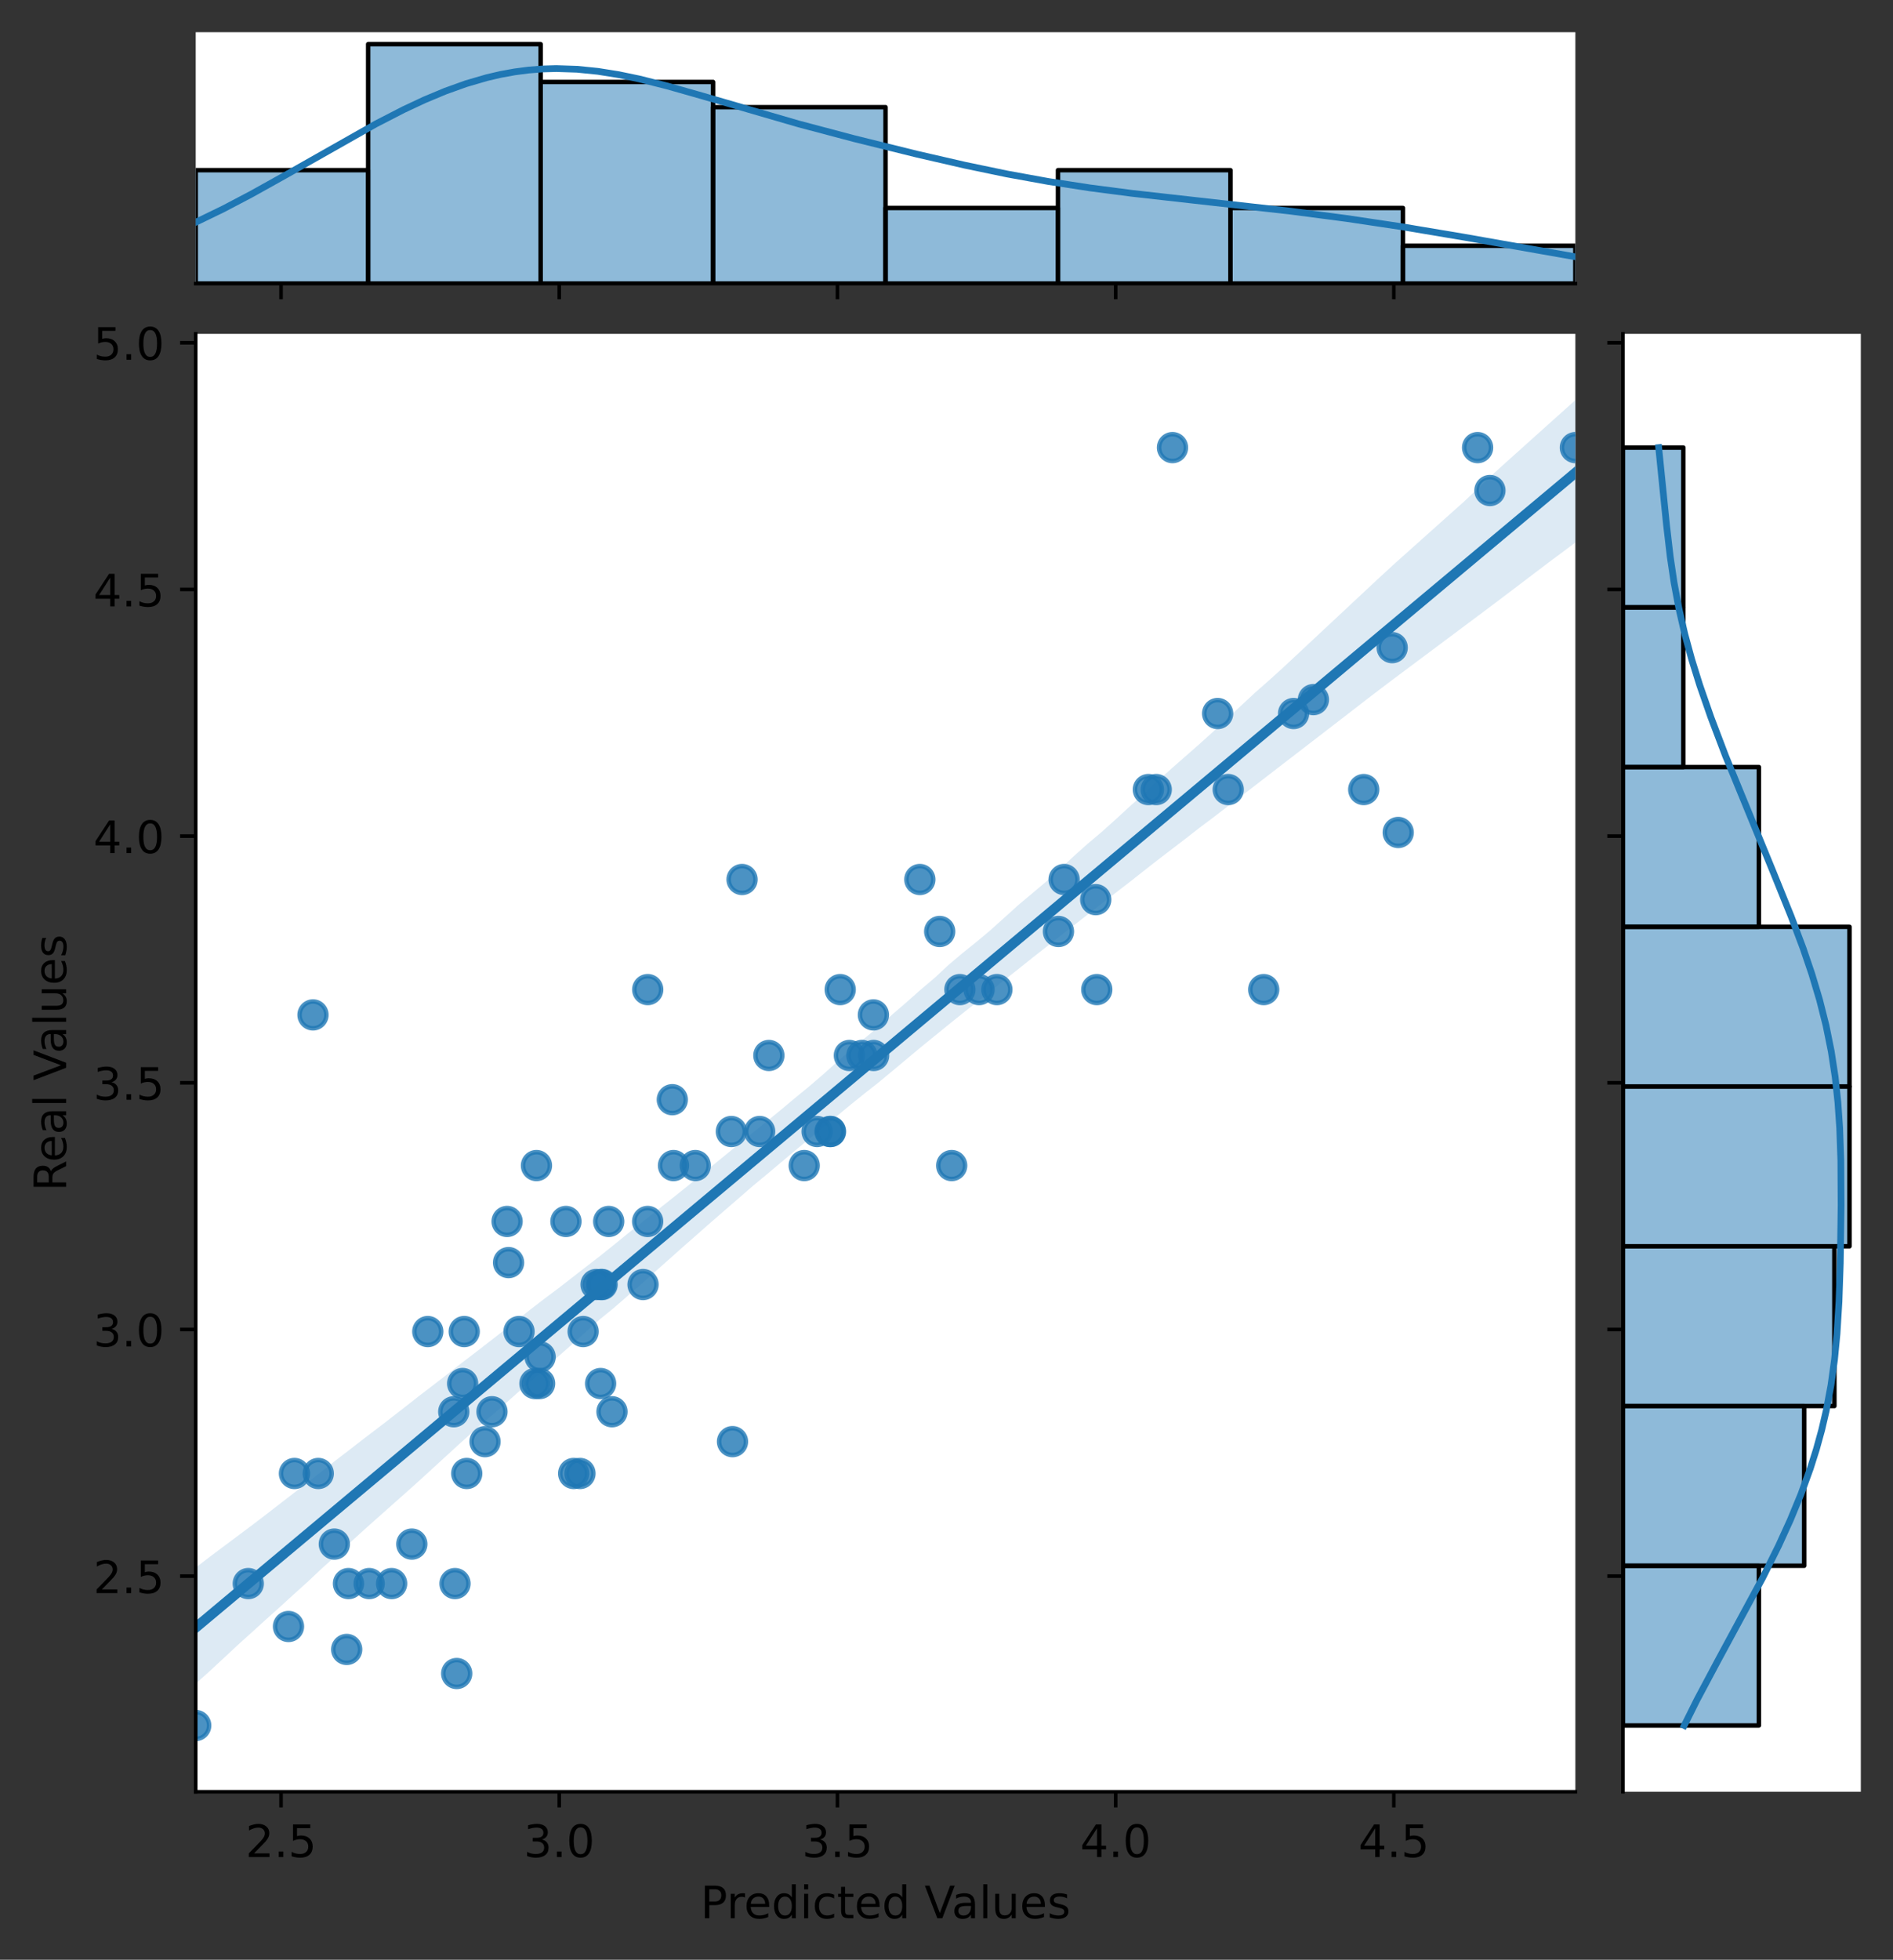 <?xml version="1.0" encoding="utf-8" standalone="no"?>
<!DOCTYPE svg PUBLIC "-//W3C//DTD SVG 1.1//EN"
  "http://www.w3.org/Graphics/SVG/1.1/DTD/svg11.dtd">
<!-- Created with matplotlib (https://matplotlib.org/) -->
<svg height="438.156pt" version="1.1" viewBox="0 0 423.475 438.156" width="423.475pt" xmlns="http://www.w3.org/2000/svg" xmlns:xlink="http://www.w3.org/1999/xlink">
 <rect x="0" y="0" width="423.475" height="438.156" fill="#333333" stroke="none"/>
 <defs>
  <style type="text/css">*{stroke-linecap:butt;stroke-linejoin:round;}</style>
 </defs>
 <g id="figure_1">
  <g id="patch_1">
   <path d="M 0 438.156 
L 423.475 438.156 
L 423.475 0 
L 0 0 
z
" style="fill:none;"/>
  </g>
  <g id="axes_1">
   <g id="patch_2">
    <path d="M 43.781 400.6 
L 352.419 400.6 
L 352.419 74.64 
L 43.781 74.64 
z
" style="fill:#ffffff;"/>
   </g>
   <g id="PathCollection_1">
    <defs>
     <path d="M 0 3 
C 0.796 3 1.559 2.684 2.121 2.121 
C 2.684 1.559 3 0.796 3 0 
C 3 -0.796 2.684 -1.559 2.121 -2.121 
C 1.559 -2.684 0.796 -3 0 -3 
C -0.796 -3 -1.559 -2.684 -2.121 -2.121 
C -2.684 -1.559 -3 -0.796 -3 0 
C -3 0.796 -2.684 1.559 -2.121 2.121 
C -1.559 2.684 -0.796 3 0 3 
z
" id="m0c52b61e83" style="stroke:#1f77b4;stroke-opacity:0.8;"/>
    </defs>
    <g clip-path="url(#p9263d6e42c)">
     <use style="fill:#1f77b4;fill-opacity:0.8;stroke:#1f77b4;stroke-opacity:0.8;" x="134.405" xlink:href="#m0c52b61e83" y="287.194"/>
     <use style="fill:#1f77b4;fill-opacity:0.8;stroke:#1f77b4;stroke-opacity:0.8;" x="172.001" xlink:href="#m0c52b61e83" y="235.981"/>
     <use style="fill:#1f77b4;fill-opacity:0.8;stroke:#1f77b4;stroke-opacity:0.8;" x="134.36" xlink:href="#m0c52b61e83" y="309.328"/>
     <use style="fill:#1f77b4;fill-opacity:0.8;stroke:#1f77b4;stroke-opacity:0.8;" x="128.331" xlink:href="#m0c52b61e83" y="329.439"/>
     <use style="fill:#1f77b4;fill-opacity:0.8;stroke:#1f77b4;stroke-opacity:0.8;" x="71.198" xlink:href="#m0c52b61e83" y="329.439"/>
     <use style="fill:#1f77b4;fill-opacity:0.8;stroke:#1f77b4;stroke-opacity:0.8;" x="144.901" xlink:href="#m0c52b61e83" y="221.252"/>
     <use style="fill:#1f77b4;fill-opacity:0.8;stroke:#1f77b4;stroke-opacity:0.8;" x="110.058" xlink:href="#m0c52b61e83" y="315.633"/>
     <use style="fill:#1f77b4;fill-opacity:0.8;stroke:#1f77b4;stroke-opacity:0.8;" x="179.911" xlink:href="#m0c52b61e83" y="260.594"/>
     <use style="fill:#1f77b4;fill-opacity:0.8;stroke:#1f77b4;stroke-opacity:0.8;" x="92.127" xlink:href="#m0c52b61e83" y="345.223"/>
     <use style="fill:#1f77b4;fill-opacity:0.8;stroke:#1f77b4;stroke-opacity:0.8;" x="312.79" xlink:href="#m0c52b61e83" y="186.126"/>
     <use style="fill:#1f77b4;fill-opacity:0.8;stroke:#1f77b4;stroke-opacity:0.8;" x="134.696" xlink:href="#m0c52b61e83" y="287.194"/>
     <use style="fill:#1f77b4;fill-opacity:0.8;stroke:#1f77b4;stroke-opacity:0.8;" x="272.391" xlink:href="#m0c52b61e83" y="159.525"/>
     <use style="fill:#1f77b4;fill-opacity:0.8;stroke:#1f77b4;stroke-opacity:0.8;" x="163.865" xlink:href="#m0c52b61e83" y="322.32"/>
     <use style="fill:#1f77b4;fill-opacity:0.8;stroke:#1f77b4;stroke-opacity:0.8;" x="195.436" xlink:href="#m0c52b61e83" y="235.981"/>
     <use style="fill:#1f77b4;fill-opacity:0.8;stroke:#1f77b4;stroke-opacity:0.8;" x="256.899" xlink:href="#m0c52b61e83" y="176.528"/>
     <use style="fill:#1f77b4;fill-opacity:0.8;stroke:#1f77b4;stroke-opacity:0.8;" x="77.955" xlink:href="#m0c52b61e83" y="354.052"/>
     <use style="fill:#1f77b4;fill-opacity:0.8;stroke:#1f77b4;stroke-opacity:0.8;" x="87.611" xlink:href="#m0c52b61e83" y="354.052"/>
     <use style="fill:#1f77b4;fill-opacity:0.8;stroke:#1f77b4;stroke-opacity:0.8;" x="223.01" xlink:href="#m0c52b61e83" y="221.252"/>
     <use style="fill:#1f77b4;fill-opacity:0.8;stroke:#1f77b4;stroke-opacity:0.8;" x="120.831" xlink:href="#m0c52b61e83" y="303.365"/>
     <use style="fill:#1f77b4;fill-opacity:0.8;stroke:#1f77b4;stroke-opacity:0.8;" x="169.938" xlink:href="#m0c52b61e83" y="252.984"/>
     <use style="fill:#1f77b4;fill-opacity:0.8;stroke:#1f77b4;stroke-opacity:0.8;" x="236.785" xlink:href="#m0c52b61e83" y="208.26"/>
     <use style="fill:#1f77b4;fill-opacity:0.8;stroke:#1f77b4;stroke-opacity:0.8;" x="195.386" xlink:href="#m0c52b61e83" y="226.91"/>
     <use style="fill:#1f77b4;fill-opacity:0.8;stroke:#1f77b4;stroke-opacity:0.8;" x="64.538" xlink:href="#m0c52b61e83" y="363.649"/>
     <use style="fill:#1f77b4;fill-opacity:0.8;stroke:#1f77b4;stroke-opacity:0.8;" x="305.075" xlink:href="#m0c52b61e83" y="176.528"/>
     <use style="fill:#1f77b4;fill-opacity:0.8;stroke:#1f77b4;stroke-opacity:0.8;" x="102.168" xlink:href="#m0c52b61e83" y="374.162"/>
     <use style="fill:#1f77b4;fill-opacity:0.8;stroke:#1f77b4;stroke-opacity:0.8;" x="185.797" xlink:href="#m0c52b61e83" y="252.984"/>
     <use style="fill:#1f77b4;fill-opacity:0.8;stroke:#1f77b4;stroke-opacity:0.8;" x="136.905" xlink:href="#m0c52b61e83" y="315.633"/>
     <use style="fill:#1f77b4;fill-opacity:0.8;stroke:#1f77b4;stroke-opacity:0.8;" x="101.788" xlink:href="#m0c52b61e83" y="354.052"/>
     <use style="fill:#1f77b4;fill-opacity:0.8;stroke:#1f77b4;stroke-opacity:0.8;" x="262.292" xlink:href="#m0c52b61e83" y="100.073"/>
     <use style="fill:#1f77b4;fill-opacity:0.8;stroke:#1f77b4;stroke-opacity:0.8;" x="70.018" xlink:href="#m0c52b61e83" y="226.91"/>
     <use style="fill:#1f77b4;fill-opacity:0.8;stroke:#1f77b4;stroke-opacity:0.8;" x="43.781" xlink:href="#m0c52b61e83" y="385.784"/>
     <use style="fill:#1f77b4;fill-opacity:0.8;stroke:#1f77b4;stroke-opacity:0.8;" x="238.045" xlink:href="#m0c52b61e83" y="196.639"/>
     <use style="fill:#1f77b4;fill-opacity:0.8;stroke:#1f77b4;stroke-opacity:0.8;" x="155.54" xlink:href="#m0c52b61e83" y="260.594"/>
     <use style="fill:#1f77b4;fill-opacity:0.8;stroke:#1f77b4;stroke-opacity:0.8;" x="65.871" xlink:href="#m0c52b61e83" y="329.439"/>
     <use style="fill:#1f77b4;fill-opacity:0.8;stroke:#1f77b4;stroke-opacity:0.8;" x="108.503" xlink:href="#m0c52b61e83" y="322.32"/>
     <use style="fill:#1f77b4;fill-opacity:0.8;stroke:#1f77b4;stroke-opacity:0.8;" x="182.793" xlink:href="#m0c52b61e83" y="252.984"/>
     <use style="fill:#1f77b4;fill-opacity:0.8;stroke:#1f77b4;stroke-opacity:0.8;" x="95.702" xlink:href="#m0c52b61e83" y="297.707"/>
     <use style="fill:#1f77b4;fill-opacity:0.8;stroke:#1f77b4;stroke-opacity:0.8;" x="119.671" xlink:href="#m0c52b61e83" y="309.328"/>
     <use style="fill:#1f77b4;fill-opacity:0.8;stroke:#1f77b4;stroke-opacity:0.8;" x="74.79" xlink:href="#m0c52b61e83" y="345.223"/>
     <use style="fill:#1f77b4;fill-opacity:0.8;stroke:#1f77b4;stroke-opacity:0.8;" x="113.767" xlink:href="#m0c52b61e83" y="282.291"/>
     <use style="fill:#1f77b4;fill-opacity:0.8;stroke:#1f77b4;stroke-opacity:0.8;" x="150.67" xlink:href="#m0c52b61e83" y="260.594"/>
     <use style="fill:#1f77b4;fill-opacity:0.8;stroke:#1f77b4;stroke-opacity:0.8;" x="103.852" xlink:href="#m0c52b61e83" y="297.707"/>
     <use style="fill:#1f77b4;fill-opacity:0.8;stroke:#1f77b4;stroke-opacity:0.8;" x="210.215" xlink:href="#m0c52b61e83" y="208.26"/>
     <use style="fill:#1f77b4;fill-opacity:0.8;stroke:#1f77b4;stroke-opacity:0.8;" x="82.587" xlink:href="#m0c52b61e83" y="354.052"/>
     <use style="fill:#1f77b4;fill-opacity:0.8;stroke:#1f77b4;stroke-opacity:0.8;" x="143.852" xlink:href="#m0c52b61e83" y="287.194"/>
     <use style="fill:#1f77b4;fill-opacity:0.8;stroke:#1f77b4;stroke-opacity:0.8;" x="104.413" xlink:href="#m0c52b61e83" y="329.439"/>
     <use style="fill:#1f77b4;fill-opacity:0.8;stroke:#1f77b4;stroke-opacity:0.8;" x="192.808" xlink:href="#m0c52b61e83" y="235.981"/>
     <use style="fill:#1f77b4;fill-opacity:0.8;stroke:#1f77b4;stroke-opacity:0.8;" x="311.439" xlink:href="#m0c52b61e83" y="144.797"/>
     <use style="fill:#1f77b4;fill-opacity:0.8;stroke:#1f77b4;stroke-opacity:0.8;" x="187.959" xlink:href="#m0c52b61e83" y="221.252"/>
     <use style="fill:#1f77b4;fill-opacity:0.8;stroke:#1f77b4;stroke-opacity:0.8;" x="55.541" xlink:href="#m0c52b61e83" y="354.052"/>
     <use style="fill:#1f77b4;fill-opacity:0.8;stroke:#1f77b4;stroke-opacity:0.8;" x="205.778" xlink:href="#m0c52b61e83" y="196.639"/>
     <use style="fill:#1f77b4;fill-opacity:0.8;stroke:#1f77b4;stroke-opacity:0.8;" x="113.44" xlink:href="#m0c52b61e83" y="273.094"/>
     <use style="fill:#1f77b4;fill-opacity:0.8;stroke:#1f77b4;stroke-opacity:0.8;" x="150.4" xlink:href="#m0c52b61e83" y="245.865"/>
     <use style="fill:#1f77b4;fill-opacity:0.8;stroke:#1f77b4;stroke-opacity:0.8;" x="77.557" xlink:href="#m0c52b61e83" y="368.781"/>
     <use style="fill:#1f77b4;fill-opacity:0.8;stroke:#1f77b4;stroke-opacity:0.8;" x="103.494" xlink:href="#m0c52b61e83" y="309.328"/>
     <use style="fill:#1f77b4;fill-opacity:0.8;stroke:#1f77b4;stroke-opacity:0.8;" x="352.419" xlink:href="#m0c52b61e83" y="100.073"/>
     <use style="fill:#1f77b4;fill-opacity:0.8;stroke:#1f77b4;stroke-opacity:0.8;" x="136.173" xlink:href="#m0c52b61e83" y="273.094"/>
     <use style="fill:#1f77b4;fill-opacity:0.8;stroke:#1f77b4;stroke-opacity:0.8;" x="120.715" xlink:href="#m0c52b61e83" y="309.328"/>
     <use style="fill:#1f77b4;fill-opacity:0.8;stroke:#1f77b4;stroke-opacity:0.8;" x="219.022" xlink:href="#m0c52b61e83" y="221.252"/>
     <use style="fill:#1f77b4;fill-opacity:0.8;stroke:#1f77b4;stroke-opacity:0.8;" x="144.886" xlink:href="#m0c52b61e83" y="273.094"/>
     <use style="fill:#1f77b4;fill-opacity:0.8;stroke:#1f77b4;stroke-opacity:0.8;" x="274.762" xlink:href="#m0c52b61e83" y="176.528"/>
     <use style="fill:#1f77b4;fill-opacity:0.8;stroke:#1f77b4;stroke-opacity:0.8;" x="214.733" xlink:href="#m0c52b61e83" y="221.252"/>
     <use style="fill:#1f77b4;fill-opacity:0.8;stroke:#1f77b4;stroke-opacity:0.8;" x="130.453" xlink:href="#m0c52b61e83" y="297.707"/>
     <use style="fill:#1f77b4;fill-opacity:0.8;stroke:#1f77b4;stroke-opacity:0.8;" x="120.01" xlink:href="#m0c52b61e83" y="260.594"/>
     <use style="fill:#1f77b4;fill-opacity:0.8;stroke:#1f77b4;stroke-opacity:0.8;" x="333.306" xlink:href="#m0c52b61e83" y="109.671"/>
     <use style="fill:#1f77b4;fill-opacity:0.8;stroke:#1f77b4;stroke-opacity:0.8;" x="245.354" xlink:href="#m0c52b61e83" y="221.252"/>
     <use style="fill:#1f77b4;fill-opacity:0.8;stroke:#1f77b4;stroke-opacity:0.8;" x="133.339" xlink:href="#m0c52b61e83" y="287.194"/>
     <use style="fill:#1f77b4;fill-opacity:0.8;stroke:#1f77b4;stroke-opacity:0.8;" x="258.655" xlink:href="#m0c52b61e83" y="176.528"/>
     <use style="fill:#1f77b4;fill-opacity:0.8;stroke:#1f77b4;stroke-opacity:0.8;" x="245.122" xlink:href="#m0c52b61e83" y="201.141"/>
     <use style="fill:#1f77b4;fill-opacity:0.8;stroke:#1f77b4;stroke-opacity:0.8;" x="293.814" xlink:href="#m0c52b61e83" y="156.418"/>
     <use style="fill:#1f77b4;fill-opacity:0.8;stroke:#1f77b4;stroke-opacity:0.8;" x="330.55" xlink:href="#m0c52b61e83" y="100.073"/>
     <use style="fill:#1f77b4;fill-opacity:0.8;stroke:#1f77b4;stroke-opacity:0.8;" x="190.007" xlink:href="#m0c52b61e83" y="235.981"/>
     <use style="fill:#1f77b4;fill-opacity:0.8;stroke:#1f77b4;stroke-opacity:0.8;" x="212.895" xlink:href="#m0c52b61e83" y="260.594"/>
     <use style="fill:#1f77b4;fill-opacity:0.8;stroke:#1f77b4;stroke-opacity:0.8;" x="101.51" xlink:href="#m0c52b61e83" y="315.633"/>
     <use style="fill:#1f77b4;fill-opacity:0.8;stroke:#1f77b4;stroke-opacity:0.8;" x="185.682" xlink:href="#m0c52b61e83" y="252.984"/>
     <use style="fill:#1f77b4;fill-opacity:0.8;stroke:#1f77b4;stroke-opacity:0.8;" x="282.698" xlink:href="#m0c52b61e83" y="221.252"/>
     <use style="fill:#1f77b4;fill-opacity:0.8;stroke:#1f77b4;stroke-opacity:0.8;" x="289.383" xlink:href="#m0c52b61e83" y="159.525"/>
     <use style="fill:#1f77b4;fill-opacity:0.8;stroke:#1f77b4;stroke-opacity:0.8;" x="166.004" xlink:href="#m0c52b61e83" y="196.639"/>
     <use style="fill:#1f77b4;fill-opacity:0.8;stroke:#1f77b4;stroke-opacity:0.8;" x="116.111" xlink:href="#m0c52b61e83" y="297.707"/>
     <use style="fill:#1f77b4;fill-opacity:0.8;stroke:#1f77b4;stroke-opacity:0.8;" x="163.609" xlink:href="#m0c52b61e83" y="252.984"/>
     <use style="fill:#1f77b4;fill-opacity:0.8;stroke:#1f77b4;stroke-opacity:0.8;" x="129.746" xlink:href="#m0c52b61e83" y="329.439"/>
     <use style="fill:#1f77b4;fill-opacity:0.8;stroke:#1f77b4;stroke-opacity:0.8;" x="126.601" xlink:href="#m0c52b61e83" y="273.094"/>
    </g>
   </g>
   <g id="PolyCollection_1">
    <path clip-path="url(#p9263d6e42c)" d="M 43.781 350.483 
L 43.781 376.428 
L 46.899 373.639 
L 50.016 370.751 
L 53.134 367.841 
L 56.251 365.032 
L 59.369 362.194 
L 62.487 359.409 
L 65.604 356.559 
L 68.722 353.753 
L 71.839 350.818 
L 74.957 348.011 
L 78.074 345.109 
L 81.192 342.269 
L 84.309 339.486 
L 87.427 336.722 
L 90.545 333.953 
L 93.662 331.169 
L 96.78 328.314 
L 99.897 325.46 
L 103.015 322.606 
L 106.132 319.815 
L 109.25 317.107 
L 112.367 314.426 
L 115.485 311.636 
L 118.603 308.933 
L 121.72 306.158 
L 124.838 303.317 
L 127.955 300.582 
L 131.073 297.77 
L 134.19 294.973 
L 137.308 292.429 
L 140.425 289.724 
L 143.543 287.031 
L 146.66 284.232 
L 149.778 281.464 
L 152.896 278.681 
L 156.013 275.946 
L 159.131 273.202 
L 162.248 270.498 
L 165.366 267.8 
L 168.483 265.094 
L 171.601 262.512 
L 174.718 259.889 
L 177.836 257.273 
L 180.954 254.673 
L 184.071 252.144 
L 187.189 249.55 
L 190.306 246.969 
L 193.424 244.466 
L 196.541 242.015 
L 199.659 239.421 
L 202.776 236.825 
L 205.894 234.215 
L 209.012 231.681 
L 212.129 229.149 
L 215.247 226.636 
L 218.364 224.192 
L 221.482 221.704 
L 224.599 219.178 
L 227.717 216.738 
L 230.834 214.238 
L 233.952 211.796 
L 237.069 209.357 
L 240.187 206.909 
L 243.305 204.486 
L 246.422 202.045 
L 249.54 199.645 
L 252.657 197.246 
L 255.775 194.785 
L 258.892 192.347 
L 262.01 189.96 
L 265.127 187.574 
L 268.245 185.146 
L 271.363 182.807 
L 274.48 180.41 
L 277.598 178.041 
L 280.715 175.665 
L 283.833 173.25 
L 286.95 170.851 
L 290.068 168.452 
L 293.185 166.051 
L 296.303 163.65 
L 299.421 161.25 
L 302.538 158.851 
L 305.656 156.427 
L 308.773 154.051 
L 311.891 151.696 
L 315.008 149.369 
L 318.126 147.041 
L 321.243 144.713 
L 324.361 142.385 
L 327.479 140.056 
L 330.596 137.728 
L 333.714 135.394 
L 336.831 133.042 
L 339.949 130.681 
L 343.066 128.313 
L 346.184 125.945 
L 349.301 123.626 
L 352.419 121.285 
L 352.419 89.456 
L 352.419 89.456 
L 349.301 92.251 
L 346.184 95.046 
L 343.066 97.843 
L 339.949 100.64 
L 336.831 103.437 
L 333.714 106.257 
L 330.596 109.222 
L 327.479 112.172 
L 324.361 114.956 
L 321.243 117.74 
L 318.126 120.525 
L 315.008 123.313 
L 311.891 126.1 
L 308.773 128.961 
L 305.656 131.871 
L 302.538 134.783 
L 299.421 137.696 
L 296.303 140.609 
L 293.185 143.522 
L 290.068 146.435 
L 286.95 149.348 
L 283.833 152.162 
L 280.715 154.905 
L 277.598 157.806 
L 274.48 160.706 
L 271.363 163.61 
L 268.245 166.424 
L 265.127 169.155 
L 262.01 171.888 
L 258.892 174.666 
L 255.775 177.599 
L 252.657 180.369 
L 249.54 183.237 
L 246.422 186.032 
L 243.305 188.659 
L 240.187 191.449 
L 237.069 194.348 
L 233.952 197.179 
L 230.834 199.803 
L 227.717 202.422 
L 224.599 205.248 
L 221.482 208.038 
L 218.364 210.652 
L 215.247 213.154 
L 212.129 215.792 
L 209.012 218.697 
L 205.894 221.327 
L 202.776 224.096 
L 199.659 226.775 
L 196.541 229.537 
L 193.424 232.141 
L 190.306 234.798 
L 187.189 237.484 
L 184.071 240.276 
L 180.954 242.95 
L 177.836 245.501 
L 174.718 248.112 
L 171.601 250.672 
L 168.483 253.193 
L 165.366 255.719 
L 162.248 258.272 
L 159.131 260.811 
L 156.013 263.401 
L 152.896 265.907 
L 149.778 268.396 
L 146.66 270.866 
L 143.543 273.336 
L 140.425 275.805 
L 137.308 278.345 
L 134.19 280.844 
L 131.073 283.252 
L 127.955 285.674 
L 124.838 288.085 
L 121.72 290.42 
L 118.603 292.813 
L 115.485 295.323 
L 112.367 297.723 
L 109.25 300.147 
L 106.132 302.557 
L 103.015 304.937 
L 99.897 307.382 
L 96.78 309.786 
L 93.662 312.173 
L 90.545 314.62 
L 87.427 317.046 
L 84.309 319.443 
L 81.192 321.811 
L 78.074 324.23 
L 74.957 326.616 
L 71.839 329.072 
L 68.722 331.491 
L 65.604 333.907 
L 62.487 336.317 
L 59.369 338.727 
L 56.251 341.102 
L 53.134 343.433 
L 50.016 345.763 
L 46.899 348.093 
L 43.781 350.483 
z
" style="fill:#1f77b4;fill-opacity:0.15;"/>
   </g>
   <g id="matplotlib.axis_1">
    <g id="xtick_1">
     <g id="line2d_1">
      <defs>
       <path d="M 0 0 
L 0 3.5 
" id="m417b14a66a" style="stroke:#000000;stroke-width:0.8;"/>
      </defs>
      <g>
       <use style="stroke:#000000;stroke-width:0.8;" x="62.873" xlink:href="#m417b14a66a" y="400.6"/>
      </g>
     </g>
     <g id="text_1">
      <!-- 2.5 -->
      <g transform="translate(54.921 415.198)scale(0.1 -0.1)">
       <defs>
        <path d="M 19.188 8.297 
L 53.609 8.297 
L 53.609 0 
L 7.328 0 
L 7.328 8.297 
Q 12.938 14.109 22.625 23.891 
Q 32.328 33.688 34.812 36.531 
Q 39.547 41.844 41.422 45.531 
Q 43.312 49.219 43.312 52.781 
Q 43.312 58.594 39.234 62.25 
Q 35.156 65.922 28.609 65.922 
Q 23.969 65.922 18.812 64.312 
Q 13.672 62.703 7.812 59.422 
L 7.812 69.391 
Q 13.766 71.781 18.938 73 
Q 24.125 74.219 28.422 74.219 
Q 39.75 74.219 46.484 68.547 
Q 53.219 62.891 53.219 53.422 
Q 53.219 48.922 51.531 44.891 
Q 49.859 40.875 45.406 35.406 
Q 44.188 33.984 37.641 27.219 
Q 31.109 20.453 19.188 8.297 
z
" id="DejaVuSans-50"/>
        <path d="M 10.688 12.406 
L 21 12.406 
L 21 0 
L 10.688 0 
z
" id="DejaVuSans-46"/>
        <path d="M 10.797 72.906 
L 49.516 72.906 
L 49.516 64.594 
L 19.828 64.594 
L 19.828 46.734 
Q 21.969 47.469 24.109 47.828 
Q 26.266 48.188 28.422 48.188 
Q 40.625 48.188 47.75 41.5 
Q 54.891 34.812 54.891 23.391 
Q 54.891 11.625 47.562 5.094 
Q 40.234 -1.422 26.906 -1.422 
Q 22.312 -1.422 17.547 -0.641 
Q 12.797 0.141 7.719 1.703 
L 7.719 11.625 
Q 12.109 9.234 16.797 8.062 
Q 21.484 6.891 26.703 6.891 
Q 35.156 6.891 40.078 11.328 
Q 45.016 15.766 45.016 23.391 
Q 45.016 31 40.078 35.438 
Q 35.156 39.891 26.703 39.891 
Q 22.75 39.891 18.812 39.016 
Q 14.891 38.141 10.797 36.281 
z
" id="DejaVuSans-53"/>
       </defs>
       <use xlink:href="#DejaVuSans-50"/>
       <use x="63.623" xlink:href="#DejaVuSans-46"/>
       <use x="95.41" xlink:href="#DejaVuSans-53"/>
      </g>
     </g>
    </g>
    <g id="xtick_2">
     <g id="line2d_2">
      <g>
       <use style="stroke:#000000;stroke-width:0.8;" x="125.108" xlink:href="#m417b14a66a" y="400.6"/>
      </g>
     </g>
     <g id="text_2">
      <!-- 3.0 -->
      <g transform="translate(117.157 415.198)scale(0.1 -0.1)">
       <defs>
        <path d="M 40.578 39.312 
Q 47.656 37.797 51.625 33 
Q 55.609 28.219 55.609 21.188 
Q 55.609 10.406 48.188 4.484 
Q 40.766 -1.422 27.094 -1.422 
Q 22.516 -1.422 17.656 -0.516 
Q 12.797 0.391 7.625 2.203 
L 7.625 11.719 
Q 11.719 9.328 16.594 8.109 
Q 21.484 6.891 26.812 6.891 
Q 36.078 6.891 40.938 10.547 
Q 45.797 14.203 45.797 21.188 
Q 45.797 27.641 41.281 31.266 
Q 36.766 34.906 28.719 34.906 
L 20.219 34.906 
L 20.219 43.016 
L 29.109 43.016 
Q 36.375 43.016 40.234 45.922 
Q 44.094 48.828 44.094 54.297 
Q 44.094 59.906 40.109 62.906 
Q 36.141 65.922 28.719 65.922 
Q 24.656 65.922 20.016 65.031 
Q 15.375 64.156 9.812 62.312 
L 9.812 71.094 
Q 15.438 72.656 20.344 73.438 
Q 25.25 74.219 29.594 74.219 
Q 40.828 74.219 47.359 69.109 
Q 53.906 64.016 53.906 55.328 
Q 53.906 49.266 50.438 45.094 
Q 46.969 40.922 40.578 39.312 
z
" id="DejaVuSans-51"/>
        <path d="M 31.781 66.406 
Q 24.172 66.406 20.328 58.906 
Q 16.5 51.422 16.5 36.375 
Q 16.5 21.391 20.328 13.891 
Q 24.172 6.391 31.781 6.391 
Q 39.453 6.391 43.281 13.891 
Q 47.125 21.391 47.125 36.375 
Q 47.125 51.422 43.281 58.906 
Q 39.453 66.406 31.781 66.406 
z
M 31.781 74.219 
Q 44.047 74.219 50.516 64.516 
Q 56.984 54.828 56.984 36.375 
Q 56.984 17.969 50.516 8.266 
Q 44.047 -1.422 31.781 -1.422 
Q 19.531 -1.422 13.062 8.266 
Q 6.594 17.969 6.594 36.375 
Q 6.594 54.828 13.062 64.516 
Q 19.531 74.219 31.781 74.219 
z
" id="DejaVuSans-48"/>
       </defs>
       <use xlink:href="#DejaVuSans-51"/>
       <use x="63.623" xlink:href="#DejaVuSans-46"/>
       <use x="95.41" xlink:href="#DejaVuSans-48"/>
      </g>
     </g>
    </g>
    <g id="xtick_3">
     <g id="line2d_3">
      <g>
       <use style="stroke:#000000;stroke-width:0.8;" x="187.344" xlink:href="#m417b14a66a" y="400.6"/>
      </g>
     </g>
     <g id="text_3">
      <!-- 3.5 -->
      <g transform="translate(179.392 415.198)scale(0.1 -0.1)">
       <use xlink:href="#DejaVuSans-51"/>
       <use x="63.623" xlink:href="#DejaVuSans-46"/>
       <use x="95.41" xlink:href="#DejaVuSans-53"/>
      </g>
     </g>
    </g>
    <g id="xtick_4">
     <g id="line2d_4">
      <g>
       <use style="stroke:#000000;stroke-width:0.8;" x="249.58" xlink:href="#m417b14a66a" y="400.6"/>
      </g>
     </g>
     <g id="text_4">
      <!-- 4.0 -->
      <g transform="translate(241.628 415.198)scale(0.1 -0.1)">
       <defs>
        <path d="M 37.797 64.312 
L 12.891 25.391 
L 37.797 25.391 
z
M 35.203 72.906 
L 47.609 72.906 
L 47.609 25.391 
L 58.016 25.391 
L 58.016 17.188 
L 47.609 17.188 
L 47.609 0 
L 37.797 0 
L 37.797 17.188 
L 4.891 17.188 
L 4.891 26.703 
z
" id="DejaVuSans-52"/>
       </defs>
       <use xlink:href="#DejaVuSans-52"/>
       <use x="63.623" xlink:href="#DejaVuSans-46"/>
       <use x="95.41" xlink:href="#DejaVuSans-48"/>
      </g>
     </g>
    </g>
    <g id="xtick_5">
     <g id="line2d_5">
      <g>
       <use style="stroke:#000000;stroke-width:0.8;" x="311.815" xlink:href="#m417b14a66a" y="400.6"/>
      </g>
     </g>
     <g id="text_5">
      <!-- 4.5 -->
      <g transform="translate(303.864 415.198)scale(0.1 -0.1)">
       <use xlink:href="#DejaVuSans-52"/>
       <use x="63.623" xlink:href="#DejaVuSans-46"/>
       <use x="95.41" xlink:href="#DejaVuSans-53"/>
      </g>
     </g>
    </g>
    <g id="text_6">
     <!-- Predicted Values -->
     <g transform="translate(156.705 428.877)scale(0.1 -0.1)">
      <defs>
       <path d="M 19.672 64.797 
L 19.672 37.406 
L 32.078 37.406 
Q 38.969 37.406 42.719 40.969 
Q 46.484 44.531 46.484 51.125 
Q 46.484 57.672 42.719 61.234 
Q 38.969 64.797 32.078 64.797 
z
M 9.812 72.906 
L 32.078 72.906 
Q 44.344 72.906 50.609 67.359 
Q 56.891 61.812 56.891 51.125 
Q 56.891 40.328 50.609 34.812 
Q 44.344 29.297 32.078 29.297 
L 19.672 29.297 
L 19.672 0 
L 9.812 0 
z
" id="DejaVuSans-80"/>
       <path d="M 41.109 46.297 
Q 39.594 47.172 37.812 47.578 
Q 36.031 48 33.891 48 
Q 26.266 48 22.188 43.047 
Q 18.109 38.094 18.109 28.812 
L 18.109 0 
L 9.078 0 
L 9.078 54.688 
L 18.109 54.688 
L 18.109 46.188 
Q 20.953 51.172 25.484 53.578 
Q 30.031 56 36.531 56 
Q 37.453 56 38.578 55.875 
Q 39.703 55.766 41.062 55.516 
z
" id="DejaVuSans-114"/>
       <path d="M 56.203 29.594 
L 56.203 25.203 
L 14.891 25.203 
Q 15.484 15.922 20.484 11.062 
Q 25.484 6.203 34.422 6.203 
Q 39.594 6.203 44.453 7.469 
Q 49.312 8.734 54.109 11.281 
L 54.109 2.781 
Q 49.266 0.734 44.188 -0.344 
Q 39.109 -1.422 33.891 -1.422 
Q 20.797 -1.422 13.156 6.188 
Q 5.516 13.812 5.516 26.812 
Q 5.516 40.234 12.766 48.109 
Q 20.016 56 32.328 56 
Q 43.359 56 49.781 48.891 
Q 56.203 41.797 56.203 29.594 
z
M 47.219 32.234 
Q 47.125 39.594 43.094 43.984 
Q 39.062 48.391 32.422 48.391 
Q 24.906 48.391 20.391 44.141 
Q 15.875 39.891 15.188 32.172 
z
" id="DejaVuSans-101"/>
       <path d="M 45.406 46.391 
L 45.406 75.984 
L 54.391 75.984 
L 54.391 0 
L 45.406 0 
L 45.406 8.203 
Q 42.578 3.328 38.25 0.953 
Q 33.938 -1.422 27.875 -1.422 
Q 17.969 -1.422 11.734 6.484 
Q 5.516 14.406 5.516 27.297 
Q 5.516 40.188 11.734 48.094 
Q 17.969 56 27.875 56 
Q 33.938 56 38.25 53.625 
Q 42.578 51.266 45.406 46.391 
z
M 14.797 27.297 
Q 14.797 17.391 18.875 11.75 
Q 22.953 6.109 30.078 6.109 
Q 37.203 6.109 41.297 11.75 
Q 45.406 17.391 45.406 27.297 
Q 45.406 37.203 41.297 42.844 
Q 37.203 48.484 30.078 48.484 
Q 22.953 48.484 18.875 42.844 
Q 14.797 37.203 14.797 27.297 
z
" id="DejaVuSans-100"/>
       <path d="M 9.422 54.688 
L 18.406 54.688 
L 18.406 0 
L 9.422 0 
z
M 9.422 75.984 
L 18.406 75.984 
L 18.406 64.594 
L 9.422 64.594 
z
" id="DejaVuSans-105"/>
       <path d="M 48.781 52.594 
L 48.781 44.188 
Q 44.969 46.297 41.141 47.344 
Q 37.312 48.391 33.406 48.391 
Q 24.656 48.391 19.812 42.844 
Q 14.984 37.312 14.984 27.297 
Q 14.984 17.281 19.812 11.734 
Q 24.656 6.203 33.406 6.203 
Q 37.312 6.203 41.141 7.25 
Q 44.969 8.297 48.781 10.406 
L 48.781 2.094 
Q 45.016 0.344 40.984 -0.531 
Q 36.969 -1.422 32.422 -1.422 
Q 20.062 -1.422 12.781 6.344 
Q 5.516 14.109 5.516 27.297 
Q 5.516 40.672 12.859 48.328 
Q 20.219 56 33.016 56 
Q 37.156 56 41.109 55.141 
Q 45.062 54.297 48.781 52.594 
z
" id="DejaVuSans-99"/>
       <path d="M 18.312 70.219 
L 18.312 54.688 
L 36.812 54.688 
L 36.812 47.703 
L 18.312 47.703 
L 18.312 18.016 
Q 18.312 11.328 20.141 9.422 
Q 21.969 7.516 27.594 7.516 
L 36.812 7.516 
L 36.812 0 
L 27.594 0 
Q 17.188 0 13.234 3.875 
Q 9.281 7.766 9.281 18.016 
L 9.281 47.703 
L 2.688 47.703 
L 2.688 54.688 
L 9.281 54.688 
L 9.281 70.219 
z
" id="DejaVuSans-116"/>
       <path id="DejaVuSans-32"/>
       <path d="M 28.609 0 
L 0.781 72.906 
L 11.078 72.906 
L 34.188 11.531 
L 57.328 72.906 
L 67.578 72.906 
L 39.797 0 
z
" id="DejaVuSans-86"/>
       <path d="M 34.281 27.484 
Q 23.391 27.484 19.188 25 
Q 14.984 22.516 14.984 16.5 
Q 14.984 11.719 18.141 8.906 
Q 21.297 6.109 26.703 6.109 
Q 34.188 6.109 38.703 11.406 
Q 43.219 16.703 43.219 25.484 
L 43.219 27.484 
z
M 52.203 31.203 
L 52.203 0 
L 43.219 0 
L 43.219 8.297 
Q 40.141 3.328 35.547 0.953 
Q 30.953 -1.422 24.312 -1.422 
Q 15.922 -1.422 10.953 3.297 
Q 6 8.016 6 15.922 
Q 6 25.141 12.172 29.828 
Q 18.359 34.516 30.609 34.516 
L 43.219 34.516 
L 43.219 35.406 
Q 43.219 41.609 39.141 45 
Q 35.062 48.391 27.688 48.391 
Q 23 48.391 18.547 47.266 
Q 14.109 46.141 10.016 43.891 
L 10.016 52.203 
Q 14.938 54.109 19.578 55.047 
Q 24.219 56 28.609 56 
Q 40.484 56 46.344 49.844 
Q 52.203 43.703 52.203 31.203 
z
" id="DejaVuSans-97"/>
       <path d="M 9.422 75.984 
L 18.406 75.984 
L 18.406 0 
L 9.422 0 
z
" id="DejaVuSans-108"/>
       <path d="M 8.5 21.578 
L 8.5 54.688 
L 17.484 54.688 
L 17.484 21.922 
Q 17.484 14.156 20.5 10.266 
Q 23.531 6.391 29.594 6.391 
Q 36.859 6.391 41.078 11.031 
Q 45.312 15.672 45.312 23.688 
L 45.312 54.688 
L 54.297 54.688 
L 54.297 0 
L 45.312 0 
L 45.312 8.406 
Q 42.047 3.422 37.719 1 
Q 33.406 -1.422 27.688 -1.422 
Q 18.266 -1.422 13.375 4.438 
Q 8.5 10.297 8.5 21.578 
z
M 31.109 56 
z
" id="DejaVuSans-117"/>
       <path d="M 44.281 53.078 
L 44.281 44.578 
Q 40.484 46.531 36.375 47.5 
Q 32.281 48.484 27.875 48.484 
Q 21.188 48.484 17.844 46.438 
Q 14.5 44.391 14.5 40.281 
Q 14.5 37.156 16.891 35.375 
Q 19.281 33.594 26.516 31.984 
L 29.594 31.297 
Q 39.156 29.25 43.188 25.516 
Q 47.219 21.781 47.219 15.094 
Q 47.219 7.469 41.188 3.016 
Q 35.156 -1.422 24.609 -1.422 
Q 20.219 -1.422 15.453 -0.562 
Q 10.688 0.297 5.422 2 
L 5.422 11.281 
Q 10.406 8.688 15.234 7.391 
Q 20.062 6.109 24.812 6.109 
Q 31.156 6.109 34.562 8.281 
Q 37.984 10.453 37.984 14.406 
Q 37.984 18.062 35.516 20.016 
Q 33.062 21.969 24.703 23.781 
L 21.578 24.516 
Q 13.234 26.266 9.516 29.906 
Q 5.812 33.547 5.812 39.891 
Q 5.812 47.609 11.281 51.797 
Q 16.75 56 26.812 56 
Q 31.781 56 36.172 55.266 
Q 40.578 54.547 44.281 53.078 
z
" id="DejaVuSans-115"/>
      </defs>
      <use xlink:href="#DejaVuSans-80"/>
      <use x="58.553" xlink:href="#DejaVuSans-114"/>
      <use x="97.416" xlink:href="#DejaVuSans-101"/>
      <use x="158.939" xlink:href="#DejaVuSans-100"/>
      <use x="222.416" xlink:href="#DejaVuSans-105"/>
      <use x="250.199" xlink:href="#DejaVuSans-99"/>
      <use x="305.18" xlink:href="#DejaVuSans-116"/>
      <use x="344.389" xlink:href="#DejaVuSans-101"/>
      <use x="405.912" xlink:href="#DejaVuSans-100"/>
      <use x="469.389" xlink:href="#DejaVuSans-32"/>
      <use x="501.176" xlink:href="#DejaVuSans-86"/>
      <use x="561.834" xlink:href="#DejaVuSans-97"/>
      <use x="623.113" xlink:href="#DejaVuSans-108"/>
      <use x="650.896" xlink:href="#DejaVuSans-117"/>
      <use x="714.275" xlink:href="#DejaVuSans-101"/>
      <use x="775.799" xlink:href="#DejaVuSans-115"/>
     </g>
    </g>
   </g>
   <g id="matplotlib.axis_2">
    <g id="ytick_1">
     <g id="line2d_6">
      <defs>
       <path d="M 0 0 
L -3.5 0 
" id="mee161fa59e" style="stroke:#000000;stroke-width:0.8;"/>
      </defs>
      <g>
       <use style="stroke:#000000;stroke-width:0.8;" x="43.781" xlink:href="#mee161fa59e" y="352.387"/>
      </g>
     </g>
     <g id="text_7">
      <!-- 2.5 -->
      <g transform="translate(20.878 356.186)scale(0.1 -0.1)">
       <use xlink:href="#DejaVuSans-50"/>
       <use x="63.623" xlink:href="#DejaVuSans-46"/>
       <use x="95.41" xlink:href="#DejaVuSans-53"/>
      </g>
     </g>
    </g>
    <g id="ytick_2">
     <g id="line2d_7">
      <g>
       <use style="stroke:#000000;stroke-width:0.8;" x="43.781" xlink:href="#mee161fa59e" y="297.236"/>
      </g>
     </g>
     <g id="text_8">
      <!-- 3.0 -->
      <g transform="translate(20.878 301.035)scale(0.1 -0.1)">
       <use xlink:href="#DejaVuSans-51"/>
       <use x="63.623" xlink:href="#DejaVuSans-46"/>
       <use x="95.41" xlink:href="#DejaVuSans-48"/>
      </g>
     </g>
    </g>
    <g id="ytick_3">
     <g id="line2d_8">
      <g>
       <use style="stroke:#000000;stroke-width:0.8;" x="43.781" xlink:href="#mee161fa59e" y="242.085"/>
      </g>
     </g>
     <g id="text_9">
      <!-- 3.5 -->
      <g transform="translate(20.878 245.885)scale(0.1 -0.1)">
       <use xlink:href="#DejaVuSans-51"/>
       <use x="63.623" xlink:href="#DejaVuSans-46"/>
       <use x="95.41" xlink:href="#DejaVuSans-53"/>
      </g>
     </g>
    </g>
    <g id="ytick_4">
     <g id="line2d_9">
      <g>
       <use style="stroke:#000000;stroke-width:0.8;" x="43.781" xlink:href="#mee161fa59e" y="186.935"/>
      </g>
     </g>
     <g id="text_10">
      <!-- 4.0 -->
      <g transform="translate(20.878 190.734)scale(0.1 -0.1)">
       <use xlink:href="#DejaVuSans-52"/>
       <use x="63.623" xlink:href="#DejaVuSans-46"/>
       <use x="95.41" xlink:href="#DejaVuSans-48"/>
      </g>
     </g>
    </g>
    <g id="ytick_5">
     <g id="line2d_10">
      <g>
       <use style="stroke:#000000;stroke-width:0.8;" x="43.781" xlink:href="#mee161fa59e" y="131.784"/>
      </g>
     </g>
     <g id="text_11">
      <!-- 4.5 -->
      <g transform="translate(20.878 135.583)scale(0.1 -0.1)">
       <use xlink:href="#DejaVuSans-52"/>
       <use x="63.623" xlink:href="#DejaVuSans-46"/>
       <use x="95.41" xlink:href="#DejaVuSans-53"/>
      </g>
     </g>
    </g>
    <g id="ytick_6">
     <g id="line2d_11">
      <g>
       <use style="stroke:#000000;stroke-width:0.8;" x="43.781" xlink:href="#mee161fa59e" y="76.633"/>
      </g>
     </g>
     <g id="text_12">
      <!-- 5.0 -->
      <g transform="translate(20.878 80.432)scale(0.1 -0.1)">
       <use xlink:href="#DejaVuSans-53"/>
       <use x="63.623" xlink:href="#DejaVuSans-46"/>
       <use x="95.41" xlink:href="#DejaVuSans-48"/>
      </g>
     </g>
    </g>
    <g id="text_13">
     <!-- Real Values -->
     <g transform="translate(14.798 266.324)rotate(-90)scale(0.1 -0.1)">
      <defs>
       <path d="M 44.391 34.188 
Q 47.562 33.109 50.562 29.594 
Q 53.562 26.078 56.594 19.922 
L 66.609 0 
L 56 0 
L 46.688 18.703 
Q 43.062 26.031 39.672 28.422 
Q 36.281 30.812 30.422 30.812 
L 19.672 30.812 
L 19.672 0 
L 9.812 0 
L 9.812 72.906 
L 32.078 72.906 
Q 44.578 72.906 50.734 67.672 
Q 56.891 62.453 56.891 51.906 
Q 56.891 45.016 53.688 40.469 
Q 50.484 35.938 44.391 34.188 
z
M 19.672 64.797 
L 19.672 38.922 
L 32.078 38.922 
Q 39.203 38.922 42.844 42.219 
Q 46.484 45.516 46.484 51.906 
Q 46.484 58.297 42.844 61.547 
Q 39.203 64.797 32.078 64.797 
z
" id="DejaVuSans-82"/>
      </defs>
      <use xlink:href="#DejaVuSans-82"/>
      <use x="64.982" xlink:href="#DejaVuSans-101"/>
      <use x="126.506" xlink:href="#DejaVuSans-97"/>
      <use x="187.785" xlink:href="#DejaVuSans-108"/>
      <use x="215.568" xlink:href="#DejaVuSans-32"/>
      <use x="247.355" xlink:href="#DejaVuSans-86"/>
      <use x="308.014" xlink:href="#DejaVuSans-97"/>
      <use x="369.293" xlink:href="#DejaVuSans-108"/>
      <use x="397.076" xlink:href="#DejaVuSans-117"/>
      <use x="460.455" xlink:href="#DejaVuSans-101"/>
      <use x="521.979" xlink:href="#DejaVuSans-115"/>
     </g>
    </g>
   </g>
   <g id="line2d_12">
    <path clip-path="url(#p9263d6e42c)" d="M 43.781 363.891 
L 46.899 361.283 
L 50.016 358.675 
L 53.134 356.067 
L 56.251 353.459 
L 59.369 350.851 
L 62.487 348.243 
L 65.604 345.635 
L 68.722 343.027 
L 71.839 340.419 
L 74.957 337.811 
L 78.074 335.203 
L 81.192 332.596 
L 84.309 329.988 
L 87.427 327.38 
L 90.545 324.772 
L 93.662 322.164 
L 96.78 319.556 
L 99.897 316.948 
L 103.015 314.34 
L 106.132 311.732 
L 109.25 309.124 
L 112.367 306.516 
L 115.485 303.908 
L 118.603 301.3 
L 121.72 298.692 
L 124.838 296.084 
L 127.955 293.476 
L 131.073 290.868 
L 134.19 288.261 
L 137.308 285.653 
L 140.425 283.045 
L 143.543 280.437 
L 146.66 277.829 
L 149.778 275.221 
L 152.896 272.613 
L 156.013 270.005 
L 159.131 267.397 
L 162.248 264.789 
L 165.366 262.181 
L 168.483 259.573 
L 171.601 256.965 
L 174.718 254.357 
L 177.836 251.749 
L 180.954 249.141 
L 184.071 246.534 
L 187.189 243.926 
L 190.306 241.318 
L 193.424 238.71 
L 196.541 236.102 
L 199.659 233.494 
L 202.776 230.886 
L 205.894 228.278 
L 209.012 225.67 
L 212.129 223.062 
L 215.247 220.454 
L 218.364 217.846 
L 221.482 215.238 
L 224.599 212.63 
L 227.717 210.022 
L 230.834 207.414 
L 233.952 204.807 
L 237.069 202.199 
L 240.187 199.591 
L 243.305 196.983 
L 246.422 194.375 
L 249.54 191.767 
L 252.657 189.159 
L 255.775 186.551 
L 258.892 183.943 
L 262.01 181.335 
L 265.127 178.727 
L 268.245 176.119 
L 271.363 173.511 
L 274.48 170.903 
L 277.598 168.295 
L 280.715 165.687 
L 283.833 163.08 
L 286.95 160.472 
L 290.068 157.864 
L 293.185 155.256 
L 296.303 152.648 
L 299.421 150.04 
L 302.538 147.432 
L 305.656 144.824 
L 308.773 142.216 
L 311.891 139.608 
L 315.008 137 
L 318.126 134.392 
L 321.243 131.784 
L 324.361 129.176 
L 327.479 126.568 
L 330.596 123.96 
L 333.714 121.353 
L 336.831 118.745 
L 339.949 116.137 
L 343.066 113.529 
L 346.184 110.921 
L 349.301 108.313 
L 352.419 105.705 
" style="fill:none;stroke:#1f77b4;stroke-linecap:square;stroke-width:2.25;"/>
   </g>
   <g id="patch_3">
    <path d="M 43.781 400.6 
L 43.781 74.64 
" style="fill:none;stroke:#000000;stroke-linecap:square;stroke-linejoin:miter;stroke-width:0.8;"/>
   </g>
   <g id="patch_4">
    <path d="M 43.781 400.6 
L 352.419 400.6 
" style="fill:none;stroke:#000000;stroke-linecap:square;stroke-linejoin:miter;stroke-width:0.8;"/>
   </g>
  </g>
  <g id="axes_2">
   <g id="patch_5">
    <path d="M 43.781 63.4 
L 352.419 63.4 
L 352.419 7.2 
L 43.781 7.2 
z
" style="fill:#ffffff;"/>
   </g>
   <g id="patch_6">
    <path clip-path="url(#p2cf7164960)" d="M 43.781 63.4 
L 82.361 63.4 
L 82.361 38.047 
L 43.781 38.047 
z
" style="fill:#1f77b4;fill-opacity:0.5;stroke:#000000;stroke-linejoin:miter;"/>
   </g>
   <g id="patch_7">
    <path clip-path="url(#p2cf7164960)" d="M 82.361 63.4 
L 120.941 63.4 
L 120.941 9.876 
L 82.361 9.876 
z
" style="fill:#1f77b4;fill-opacity:0.5;stroke:#000000;stroke-linejoin:miter;"/>
   </g>
   <g id="patch_8">
    <path clip-path="url(#p2cf7164960)" d="M 120.941 63.4 
L 159.52 63.4 
L 159.52 18.327 
L 120.941 18.327 
z
" style="fill:#1f77b4;fill-opacity:0.5;stroke:#000000;stroke-linejoin:miter;"/>
   </g>
   <g id="patch_9">
    <path clip-path="url(#p2cf7164960)" d="M 159.52 63.4 
L 198.1 63.4 
L 198.1 23.961 
L 159.52 23.961 
z
" style="fill:#1f77b4;fill-opacity:0.5;stroke:#000000;stroke-linejoin:miter;"/>
   </g>
   <g id="patch_10">
    <path clip-path="url(#p2cf7164960)" d="M 198.1 63.4 
L 236.68 63.4 
L 236.68 46.498 
L 198.1 46.498 
z
" style="fill:#1f77b4;fill-opacity:0.5;stroke:#000000;stroke-linejoin:miter;"/>
   </g>
   <g id="patch_11">
    <path clip-path="url(#p2cf7164960)" d="M 236.68 63.4 
L 275.26 63.4 
L 275.26 38.047 
L 236.68 38.047 
z
" style="fill:#1f77b4;fill-opacity:0.5;stroke:#000000;stroke-linejoin:miter;"/>
   </g>
   <g id="patch_12">
    <path clip-path="url(#p2cf7164960)" d="M 275.26 63.4 
L 313.839 63.4 
L 313.839 46.498 
L 275.26 46.498 
z
" style="fill:#1f77b4;fill-opacity:0.5;stroke:#000000;stroke-linejoin:miter;"/>
   </g>
   <g id="patch_13">
    <path clip-path="url(#p2cf7164960)" d="M 313.839 63.4 
L 352.419 63.4 
L 352.419 54.949 
L 313.839 54.949 
z
" style="fill:#1f77b4;fill-opacity:0.5;stroke:#000000;stroke-linejoin:miter;"/>
   </g>
   <g id="matplotlib.axis_3">
    <g id="xtick_6">
     <g id="line2d_13">
      <g>
       <use style="stroke:#000000;stroke-width:0.8;" x="62.873" xlink:href="#m417b14a66a" y="63.4"/>
      </g>
     </g>
    </g>
    <g id="xtick_7">
     <g id="line2d_14">
      <g>
       <use style="stroke:#000000;stroke-width:0.8;" x="125.108" xlink:href="#m417b14a66a" y="63.4"/>
      </g>
     </g>
    </g>
    <g id="xtick_8">
     <g id="line2d_15">
      <g>
       <use style="stroke:#000000;stroke-width:0.8;" x="187.344" xlink:href="#m417b14a66a" y="63.4"/>
      </g>
     </g>
    </g>
    <g id="xtick_9">
     <g id="line2d_16">
      <g>
       <use style="stroke:#000000;stroke-width:0.8;" x="249.58" xlink:href="#m417b14a66a" y="63.4"/>
      </g>
     </g>
    </g>
    <g id="xtick_10">
     <g id="line2d_17">
      <g>
       <use style="stroke:#000000;stroke-width:0.8;" x="311.815" xlink:href="#m417b14a66a" y="63.4"/>
      </g>
     </g>
    </g>
   </g>
   <g id="matplotlib.axis_4">
    <g id="ytick_7"/>
    <g id="ytick_8"/>
   </g>
   <g id="line2d_18">
    <path clip-path="url(#p2cf7164960)" d="M 43.781 49.696 
L 49.985 46.687 
L 56.189 43.429 
L 63.944 39.108 
L 84.106 27.692 
L 90.31 24.502 
L 94.962 22.325 
L 99.615 20.382 
L 104.268 18.713 
L 108.921 17.355 
L 112.023 16.636 
L 115.125 16.072 
L 118.227 15.668 
L 121.328 15.422 
L 124.43 15.334 
L 129.083 15.485 
L 133.736 15.95 
L 138.389 16.69 
L 143.042 17.659 
L 149.245 19.215 
L 157 21.417 
L 178.713 27.722 
L 191.121 31.008 
L 205.079 34.46 
L 215.936 36.955 
L 225.242 38.891 
L 234.547 40.581 
L 243.853 42.011 
L 253.159 43.22 
L 267.117 44.788 
L 288.83 47.225 
L 301.238 48.846 
L 313.645 50.7 
L 327.604 53.041 
L 352.419 57.415 
L 352.419 57.415 
" style="fill:none;stroke:#1f77b4;stroke-linecap:square;stroke-width:1.5;"/>
   </g>
   <g id="patch_14">
    <path d="M 43.781 63.4 
L 352.419 63.4 
" style="fill:none;stroke:#000000;stroke-linecap:square;stroke-linejoin:miter;stroke-width:0.8;"/>
   </g>
  </g>
  <g id="axes_3">
   <g id="patch_15">
    <path d="M 363.062 400.6 
L 416.275 400.6 
L 416.275 74.64 
L 363.062 74.64 
z
" style="fill:#ffffff;"/>
   </g>
   <g id="patch_16">
    <path clip-path="url(#p2af5498843)" d="M 363.062 385.784 
L 393.469 385.784 
L 393.469 350.07 
L 363.062 350.07 
z
" style="fill:#1f77b4;fill-opacity:0.5;stroke:#000000;stroke-linejoin:miter;"/>
   </g>
   <g id="patch_17">
    <path clip-path="url(#p2af5498843)" d="M 363.062 350.07 
L 403.605 350.07 
L 403.605 314.356 
L 363.062 314.356 
z
" style="fill:#1f77b4;fill-opacity:0.5;stroke:#000000;stroke-linejoin:miter;"/>
   </g>
   <g id="patch_18">
    <path clip-path="url(#p2af5498843)" d="M 363.062 314.356 
L 410.362 314.356 
L 410.362 278.642 
L 363.062 278.642 
z
" style="fill:#1f77b4;fill-opacity:0.5;stroke:#000000;stroke-linejoin:miter;"/>
   </g>
   <g id="patch_19">
    <path clip-path="url(#p2af5498843)" d="M 363.062 278.642 
L 413.741 278.642 
L 413.741 242.928 
L 363.062 242.928 
z
" style="fill:#1f77b4;fill-opacity:0.5;stroke:#000000;stroke-linejoin:miter;"/>
   </g>
   <g id="patch_20">
    <path clip-path="url(#p2af5498843)" d="M 363.062 242.928 
L 413.741 242.928 
L 413.741 207.215 
L 363.062 207.215 
z
" style="fill:#1f77b4;fill-opacity:0.5;stroke:#000000;stroke-linejoin:miter;"/>
   </g>
   <g id="patch_21">
    <path clip-path="url(#p2af5498843)" d="M 363.062 207.215 
L 393.469 207.215 
L 393.469 171.501 
L 363.062 171.501 
z
" style="fill:#1f77b4;fill-opacity:0.5;stroke:#000000;stroke-linejoin:miter;"/>
   </g>
   <g id="patch_22">
    <path clip-path="url(#p2af5498843)" d="M 363.062 171.501 
L 376.576 171.501 
L 376.576 135.787 
L 363.062 135.787 
z
" style="fill:#1f77b4;fill-opacity:0.5;stroke:#000000;stroke-linejoin:miter;"/>
   </g>
   <g id="patch_23">
    <path clip-path="url(#p2af5498843)" d="M 363.062 135.787 
L 376.576 135.787 
L 376.576 100.073 
L 363.062 100.073 
z
" style="fill:#1f77b4;fill-opacity:0.5;stroke:#000000;stroke-linejoin:miter;"/>
   </g>
   <g id="matplotlib.axis_5">
    <g id="xtick_11"/>
    <g id="xtick_12"/>
   </g>
   <g id="matplotlib.axis_6">
    <g id="ytick_9">
     <g id="line2d_19">
      <g>
       <use style="stroke:#000000;stroke-width:0.8;" x="363.062" xlink:href="#mee161fa59e" y="352.387"/>
      </g>
     </g>
    </g>
    <g id="ytick_10">
     <g id="line2d_20">
      <g>
       <use style="stroke:#000000;stroke-width:0.8;" x="363.062" xlink:href="#mee161fa59e" y="297.236"/>
      </g>
     </g>
    </g>
    <g id="ytick_11">
     <g id="line2d_21">
      <g>
       <use style="stroke:#000000;stroke-width:0.8;" x="363.062" xlink:href="#mee161fa59e" y="242.085"/>
      </g>
     </g>
    </g>
    <g id="ytick_12">
     <g id="line2d_22">
      <g>
       <use style="stroke:#000000;stroke-width:0.8;" x="363.062" xlink:href="#mee161fa59e" y="186.935"/>
      </g>
     </g>
    </g>
    <g id="ytick_13">
     <g id="line2d_23">
      <g>
       <use style="stroke:#000000;stroke-width:0.8;" x="363.062" xlink:href="#mee161fa59e" y="131.784"/>
      </g>
     </g>
    </g>
    <g id="ytick_14">
     <g id="line2d_24">
      <g>
       <use style="stroke:#000000;stroke-width:0.8;" x="363.062" xlink:href="#mee161fa59e" y="76.633"/>
      </g>
     </g>
    </g>
   </g>
   <g id="line2d_25">
    <path clip-path="url(#p2af5498843)" d="M 376.773 385.784 
L 379.633 380.041 
L 384.223 371.426 
L 394.317 352.762 
L 397.884 345.583 
L 400.505 339.84 
L 402.876 334.097 
L 404.963 328.354 
L 406.329 324.047 
L 407.517 319.74 
L 408.525 315.433 
L 409.601 309.69 
L 410.396 303.947 
L 410.952 298.204 
L 411.392 291.025 
L 411.682 282.411 
L 411.865 269.489 
L 411.804 259.439 
L 411.552 252.261 
L 411.155 246.518 
L 410.536 240.775 
L 409.657 235.032 
L 408.496 229.289 
L 407.049 223.546 
L 405.333 217.803 
L 403.382 212.06 
L 400.686 204.882 
L 396.619 194.831 
L 386.01 168.988 
L 382.738 160.374 
L 380.24 153.195 
L 378.449 147.452 
L 376.883 141.709 
L 375.564 135.966 
L 374.492 130.223 
L 373.64 124.481 
L 372.803 117.302 
L 371.06 100.073 
L 371.06 100.073 
" style="fill:none;stroke:#1f77b4;stroke-linecap:square;stroke-width:1.5;"/>
   </g>
   <g id="patch_24">
    <path d="M 363.062 400.6 
L 363.062 74.64 
" style="fill:none;stroke:#000000;stroke-linecap:square;stroke-linejoin:miter;stroke-width:0.8;"/>
   </g>
  </g>
 </g>
 <defs>
  <clipPath id="p9263d6e42c">
   <rect height="325.96" width="308.638" x="43.781" y="74.64"/>
  </clipPath>
  <clipPath id="p2cf7164960">
   <rect height="56.2" width="308.638" x="43.781" y="7.2"/>
  </clipPath>
  <clipPath id="p2af5498843">
   <rect height="325.96" width="53.213" x="363.062" y="74.64"/>
  </clipPath>
 </defs>
</svg>
